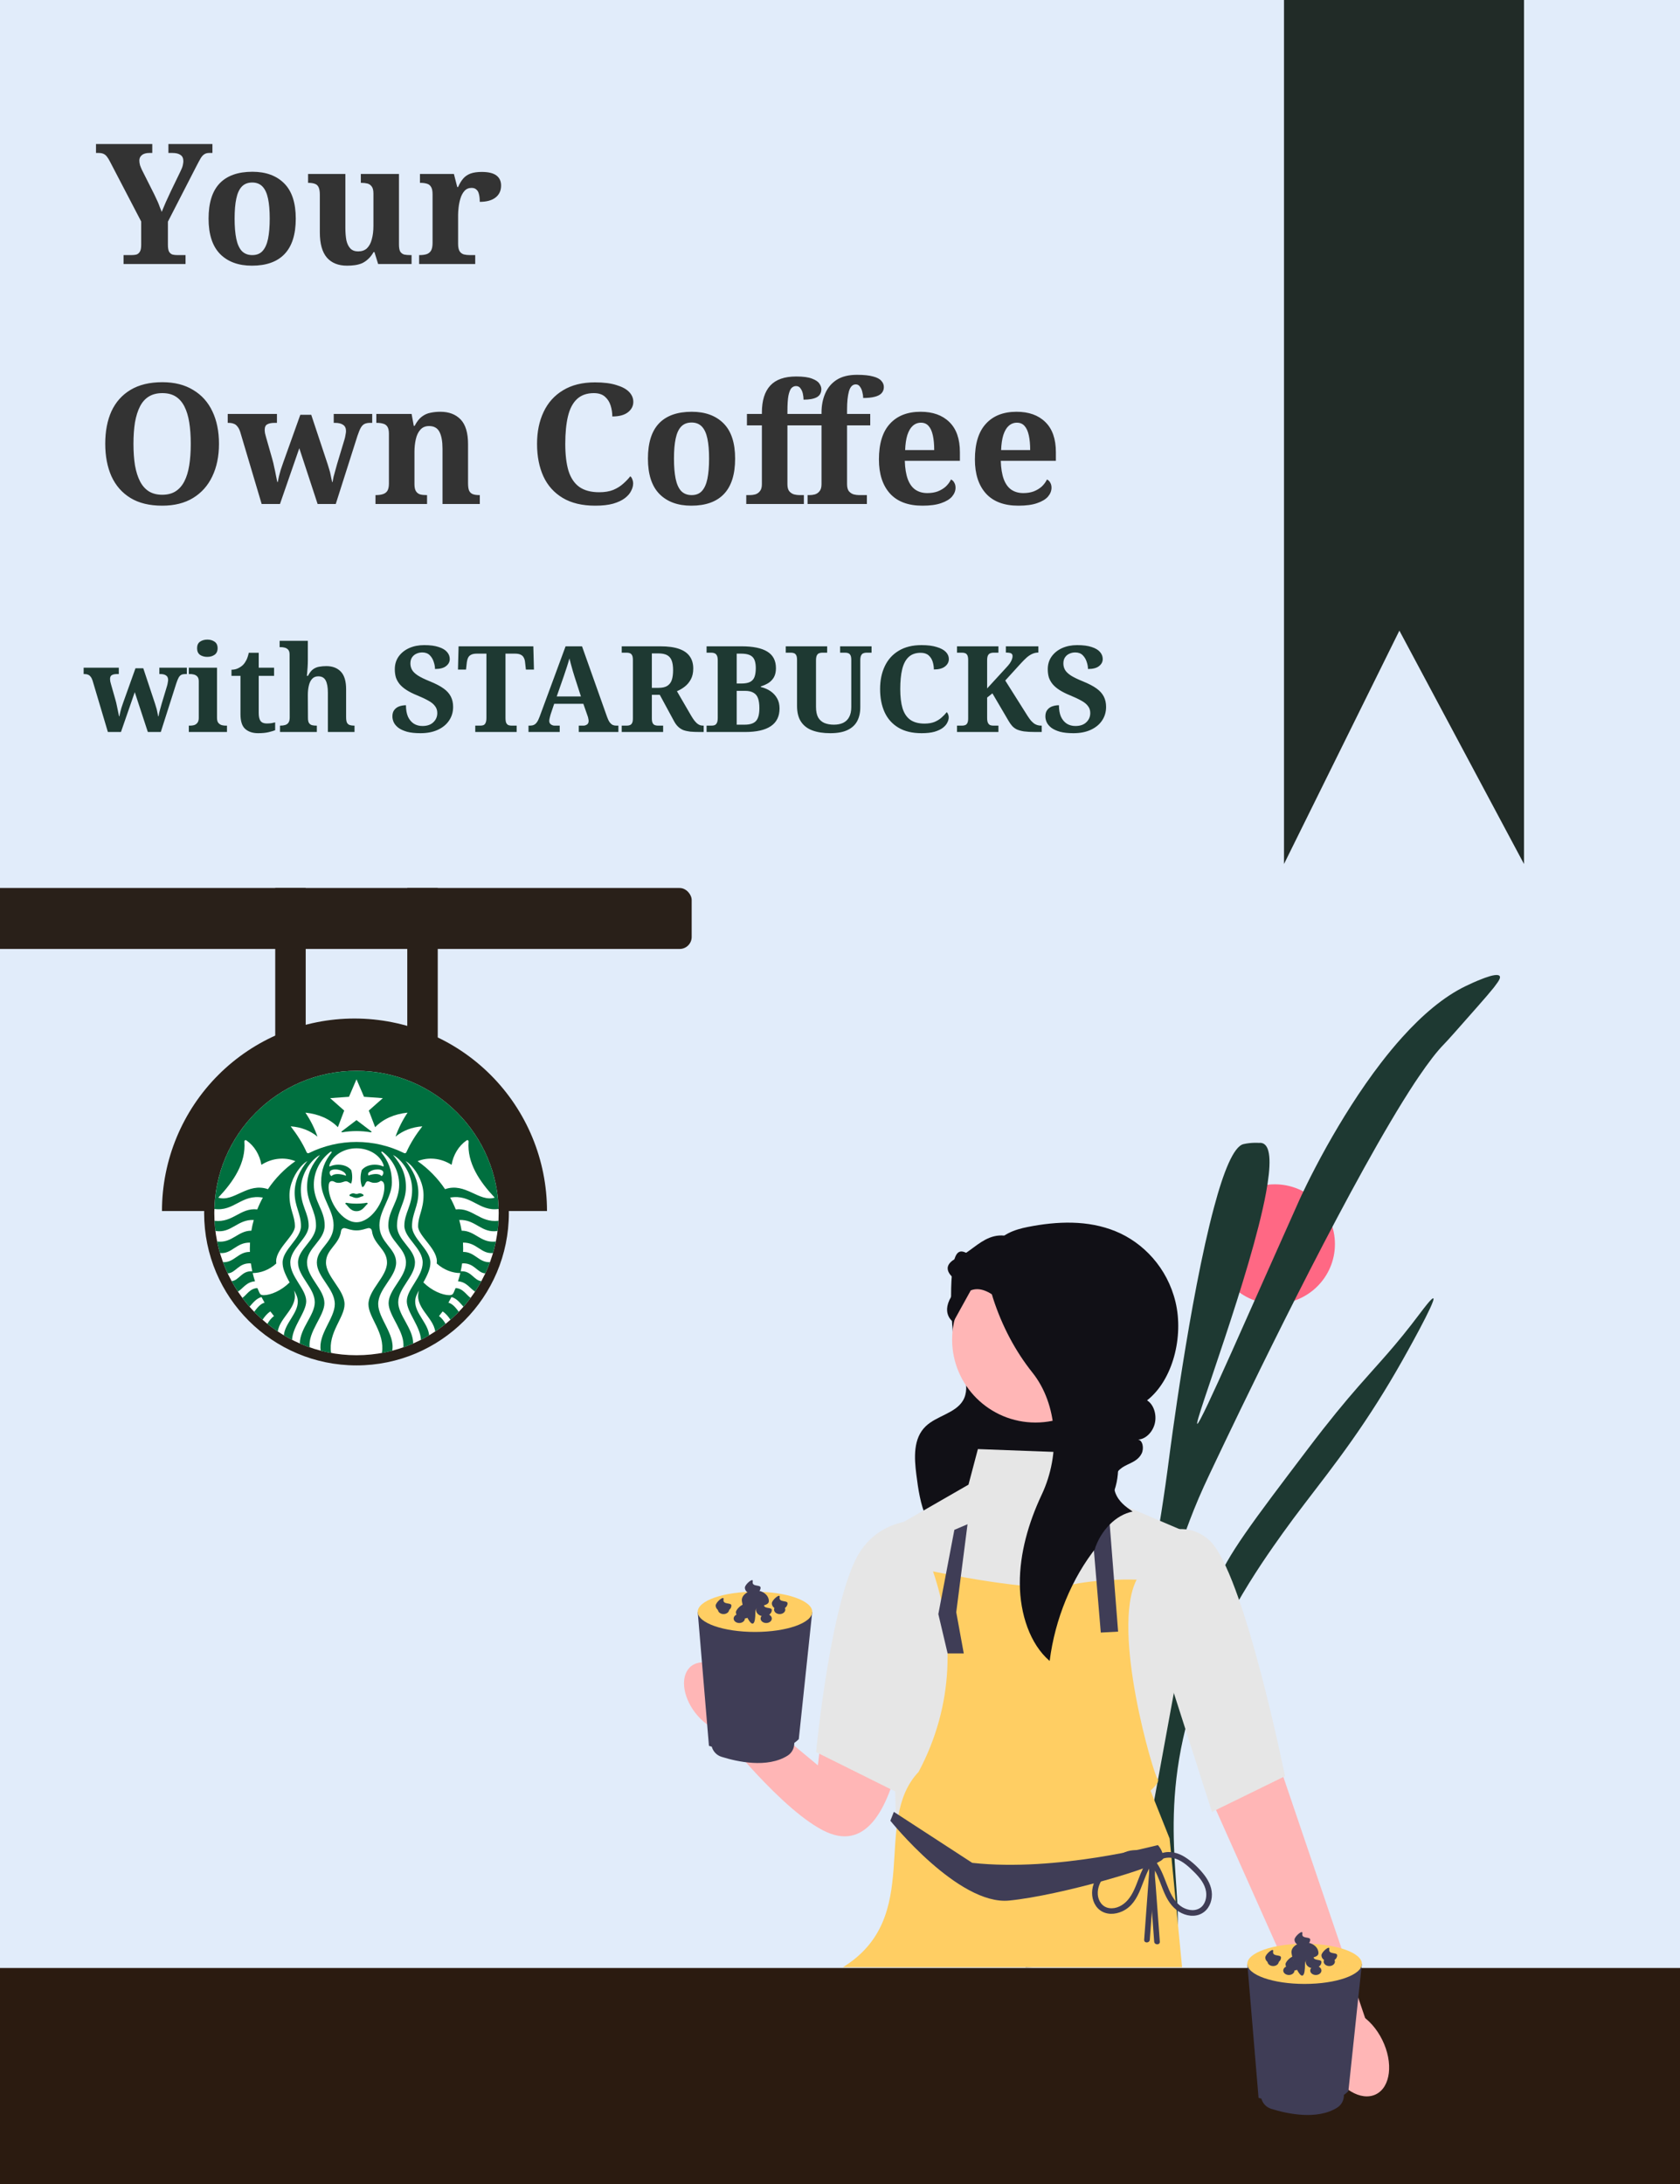 <svg width="140" height="182" viewBox="0 0 140 182" fill="none" xmlns="http://www.w3.org/2000/svg">
<g clip-path="url(#clip0_96_3)">
<rect width="140" height="182" fill="#E1ECFA"/>
<path d="M107 0H127V72L116.615 52.552L107 72V0Z" fill="#212B27"/>
<rect y="164" width="140" height="18" fill="#2B1B10"/>
<path d="M7.71 56.7C7.663 56.56 7.607 56.453 7.54 56.38C7.48 56.3 7.407 56.247 7.32 56.22C7.24 56.187 7.133 56.17 7 56.17H6.97V55.64H9.9V56.17H9.77C9.57 56.17 9.42 56.2 9.32 56.26C9.22 56.313 9.17 56.423 9.17 56.59C9.17 56.643 9.177 56.71 9.19 56.79C9.21 56.87 9.23 56.947 9.25 57.02L9.62 58.32C9.667 58.48 9.707 58.647 9.74 58.82C9.78 58.987 9.813 59.147 9.84 59.3C9.873 59.447 9.9 59.577 9.92 59.69H9.95C9.97 59.577 9.993 59.463 10.02 59.35C10.047 59.237 10.08 59.113 10.12 58.98C10.167 58.847 10.217 58.7 10.27 58.54L11.29 55.69H11.94L12.92 58.64C12.96 58.76 12.993 58.87 13.02 58.97C13.053 59.07 13.077 59.163 13.09 59.25C13.11 59.337 13.127 59.417 13.14 59.49C13.16 59.563 13.173 59.63 13.18 59.69H13.21C13.23 59.577 13.25 59.473 13.27 59.38C13.297 59.28 13.327 59.17 13.36 59.05C13.393 58.93 13.433 58.787 13.48 58.62L13.92 57.16C13.947 57.073 13.967 56.983 13.98 56.89C14 56.79 14.01 56.713 14.01 56.66C14.01 56.487 13.953 56.363 13.84 56.29C13.733 56.21 13.57 56.17 13.35 56.17H13.28V55.64H15.57V56.17H15.44C15.313 56.17 15.207 56.19 15.12 56.23C15.033 56.27 14.957 56.347 14.89 56.46C14.83 56.567 14.763 56.73 14.69 56.95L13.4 61H12.32L11.23 57.68L10.08 61H8.99L7.71 56.7ZM15.735 61V60.47H15.854C15.954 60.47 16.058 60.457 16.165 60.43C16.278 60.397 16.371 60.333 16.445 60.24C16.524 60.147 16.564 60.007 16.564 59.82V56.78C16.564 56.6 16.524 56.467 16.445 56.38C16.364 56.293 16.268 56.237 16.154 56.21C16.048 56.183 15.948 56.17 15.854 56.17H15.735V55.64H18.084V59.82C18.084 60.007 18.121 60.147 18.195 60.24C18.274 60.333 18.371 60.397 18.485 60.43C18.598 60.457 18.701 60.47 18.794 60.47H18.915V61H15.735ZM17.274 54.74C17.035 54.74 16.831 54.683 16.665 54.57C16.505 54.45 16.424 54.267 16.424 54.02C16.424 53.767 16.508 53.583 16.674 53.47C16.841 53.357 17.044 53.3 17.285 53.3C17.511 53.3 17.708 53.357 17.875 53.47C18.048 53.583 18.134 53.767 18.134 54.02C18.134 54.267 18.048 54.45 17.875 54.57C17.708 54.683 17.508 54.74 17.274 54.74ZM21.51 61.1C21.063 61.1 20.707 60.983 20.44 60.75C20.173 60.517 20.04 60.107 20.04 59.52V56.32H19.29V55.81C19.503 55.81 19.693 55.767 19.86 55.68C20.033 55.593 20.17 55.497 20.27 55.39C20.37 55.283 20.46 55.15 20.54 54.99C20.62 54.823 20.683 54.627 20.73 54.4H21.56V55.64H22.84V56.32H21.56V59.42C21.56 59.72 21.61 59.94 21.71 60.08C21.817 60.22 21.987 60.29 22.22 60.29C22.353 60.29 22.477 60.283 22.59 60.27C22.71 60.25 22.823 60.227 22.93 60.2V60.85C22.823 60.897 22.647 60.95 22.4 61.01C22.16 61.07 21.863 61.1 21.51 61.1ZM23.333 61V60.47H23.353C23.506 60.47 23.64 60.453 23.753 60.42C23.873 60.387 23.966 60.323 24.033 60.23C24.106 60.13 24.143 59.98 24.143 59.78L24.133 54.54C24.133 54.36 24.093 54.227 24.013 54.14C23.933 54.053 23.836 53.997 23.723 53.97C23.616 53.943 23.516 53.93 23.423 53.93H23.303V53.4H25.653V55.05C25.653 55.223 25.646 55.41 25.633 55.61C25.619 55.803 25.606 55.97 25.593 56.11C25.579 56.25 25.573 56.32 25.573 56.32H25.663C25.796 56.067 25.939 55.883 26.093 55.77C26.253 55.657 26.423 55.587 26.603 55.56C26.79 55.527 26.986 55.51 27.193 55.51C27.706 55.51 28.11 55.663 28.403 55.97C28.696 56.277 28.843 56.767 28.843 57.44V59.76C28.843 59.967 28.866 60.12 28.913 60.22C28.966 60.32 29.043 60.387 29.143 60.42C29.243 60.453 29.366 60.47 29.513 60.47H29.543V61H27.323V57.71C27.323 57.277 27.263 56.943 27.143 56.71C27.023 56.477 26.816 56.36 26.523 56.36C26.303 56.36 26.13 56.433 26.003 56.58C25.876 56.72 25.786 56.91 25.733 57.15C25.68 57.383 25.653 57.637 25.653 57.91L25.663 59.82C25.663 60.007 25.689 60.147 25.743 60.24C25.803 60.333 25.886 60.397 25.993 60.43C26.099 60.457 26.226 60.47 26.373 60.47H26.403V61H23.333ZM35.04 61.1C34.594 61.1 34.22 61.06 33.92 60.98C33.62 60.893 33.38 60.783 33.2 60.65C33.02 60.51 32.89 60.357 32.81 60.19C32.737 60.023 32.7 59.86 32.7 59.7C32.7 59.473 32.754 59.293 32.86 59.16C32.967 59.02 33.107 58.92 33.28 58.86C33.454 58.8 33.637 58.77 33.83 58.77C33.83 59.15 33.887 59.47 34 59.73C34.12 59.983 34.284 60.177 34.49 60.31C34.697 60.437 34.934 60.5 35.2 60.5C35.594 60.5 35.897 60.397 36.11 60.19C36.33 59.983 36.44 59.727 36.44 59.42C36.44 59.193 36.377 59 36.25 58.84C36.13 58.673 35.947 58.523 35.7 58.39C35.454 58.25 35.144 58.103 34.77 57.95C34.424 57.81 34.13 57.663 33.89 57.51C33.65 57.357 33.457 57.193 33.31 57.02C33.164 56.84 33.057 56.65 32.99 56.45C32.93 56.243 32.9 56.017 32.9 55.77C32.9 55.363 33.007 55.01 33.22 54.71C33.434 54.41 33.724 54.177 34.09 54.01C34.464 53.843 34.884 53.76 35.35 53.76C35.844 53.76 36.247 53.813 36.56 53.92C36.874 54.02 37.104 54.157 37.25 54.33C37.404 54.503 37.48 54.7 37.48 54.92C37.48 55.153 37.377 55.35 37.17 55.51C36.97 55.67 36.664 55.75 36.25 55.75C36.25 55.563 36.214 55.363 36.14 55.15C36.074 54.937 35.964 54.753 35.81 54.6C35.657 54.447 35.45 54.37 35.19 54.37C35.01 54.37 34.844 54.407 34.69 54.48C34.544 54.547 34.424 54.65 34.33 54.79C34.244 54.923 34.2 55.09 34.2 55.29C34.2 55.477 34.244 55.65 34.33 55.81C34.417 55.97 34.58 56.13 34.82 56.29C35.06 56.443 35.404 56.61 35.85 56.79C36.31 56.977 36.68 57.17 36.96 57.37C37.24 57.57 37.444 57.797 37.57 58.05C37.697 58.297 37.76 58.583 37.76 58.91C37.76 59.337 37.647 59.717 37.42 60.05C37.2 60.377 36.887 60.633 36.48 60.82C36.074 61.007 35.594 61.1 35.04 61.1ZM39.605 61V60.47H40.025C40.124 60.47 40.211 60.457 40.285 60.43C40.364 60.397 40.425 60.333 40.465 60.24C40.511 60.147 40.535 60.007 40.535 59.82V54.47H39.734C39.535 54.47 39.378 54.5 39.264 54.56C39.151 54.613 39.068 54.693 39.014 54.8C38.961 54.907 38.925 55.033 38.904 55.18L38.834 55.8H38.164L38.215 53.86H44.444L44.495 55.8H43.825L43.755 55.18C43.741 55.033 43.705 54.907 43.645 54.8C43.591 54.693 43.508 54.613 43.395 54.56C43.281 54.5 43.124 54.47 42.925 54.47H42.124V59.82C42.124 60.007 42.145 60.147 42.184 60.24C42.231 60.333 42.294 60.397 42.374 60.43C42.455 60.457 42.541 60.47 42.635 60.47H43.054V61H39.605ZM44.042 61V60.47H44.162C44.282 60.47 44.389 60.45 44.482 60.41C44.575 60.37 44.659 60.3 44.732 60.2C44.812 60.093 44.889 59.94 44.962 59.74L47.132 53.86H48.502L50.592 59.75C50.659 59.937 50.729 60.083 50.802 60.19C50.882 60.29 50.965 60.363 51.052 60.41C51.145 60.45 51.245 60.47 51.352 60.47H51.532V61H48.232V60.47H48.622C48.722 60.47 48.819 60.44 48.912 60.38C49.005 60.32 49.052 60.22 49.052 60.08C49.052 60.027 49.045 59.973 49.032 59.92C49.025 59.867 49.015 59.817 49.002 59.77C48.989 59.723 48.975 59.683 48.962 59.65L48.612 58.65H46.182L45.892 59.51C45.879 59.563 45.862 59.623 45.842 59.69C45.822 59.757 45.805 59.827 45.792 59.9C45.779 59.967 45.772 60.027 45.772 60.08C45.772 60.207 45.819 60.303 45.912 60.37C46.005 60.437 46.109 60.47 46.222 60.47H46.642V61H44.042ZM46.392 58.04H48.412L47.882 56.4C47.835 56.247 47.785 56.083 47.732 55.91C47.679 55.73 47.629 55.55 47.582 55.37C47.535 55.19 47.492 55.023 47.452 54.87C47.425 54.977 47.392 55.093 47.352 55.22C47.312 55.34 47.272 55.467 47.232 55.6C47.192 55.727 47.149 55.857 47.102 55.99C47.062 56.117 47.022 56.237 46.982 56.35L46.392 58.04ZM51.811 61V60.47H52.231C52.325 60.47 52.408 60.457 52.481 60.43C52.561 60.403 52.625 60.347 52.671 60.26C52.718 60.173 52.741 60.043 52.741 59.87V55C52.741 54.82 52.718 54.687 52.671 54.6C52.625 54.513 52.561 54.457 52.481 54.43C52.408 54.403 52.325 54.39 52.231 54.39H51.811V53.86H55.031C55.665 53.86 56.181 53.93 56.581 54.07C56.988 54.21 57.288 54.42 57.481 54.7C57.675 54.973 57.771 55.31 57.771 55.71C57.771 56.063 57.705 56.363 57.571 56.61C57.438 56.857 57.268 57.06 57.061 57.22C56.855 57.38 56.638 57.507 56.411 57.6L57.601 59.65C57.688 59.797 57.771 59.923 57.851 60.03C57.931 60.13 58.008 60.213 58.081 60.28C58.161 60.347 58.245 60.397 58.331 60.43C58.418 60.457 58.508 60.47 58.601 60.47H58.641V61H58.311C58.011 61 57.748 60.99 57.521 60.97C57.301 60.943 57.108 60.9 56.941 60.84C56.781 60.773 56.638 60.68 56.511 60.56C56.385 60.44 56.271 60.287 56.171 60.1L54.981 57.9H54.321V59.87C54.321 60.043 54.345 60.173 54.391 60.26C54.438 60.347 54.501 60.403 54.581 60.43C54.661 60.457 54.745 60.47 54.831 60.47H55.261V61H51.811ZM54.881 57.32C55.188 57.32 55.428 57.267 55.601 57.16C55.781 57.047 55.908 56.883 55.981 56.67C56.055 56.45 56.091 56.177 56.091 55.85C56.091 55.51 56.051 55.24 55.971 55.04C55.891 54.833 55.761 54.683 55.581 54.59C55.401 54.497 55.161 54.45 54.861 54.45H54.321V57.32H54.881ZM58.882 61V60.47H59.292C59.392 60.47 59.478 60.457 59.552 60.43C59.632 60.397 59.695 60.333 59.742 60.24C59.788 60.147 59.812 60.007 59.812 59.82V55.03C59.812 54.85 59.788 54.717 59.742 54.63C59.695 54.537 59.632 54.473 59.552 54.44C59.472 54.407 59.385 54.39 59.292 54.39H58.882V53.86H61.802C62.755 53.86 63.468 54.007 63.942 54.3C64.422 54.593 64.662 55.053 64.662 55.68C64.662 55.973 64.608 56.22 64.502 56.42C64.395 56.613 64.248 56.773 64.062 56.9C63.875 57.02 63.655 57.12 63.402 57.2V57.25C63.708 57.323 63.978 57.44 64.212 57.6C64.445 57.76 64.628 57.96 64.762 58.2C64.895 58.433 64.962 58.713 64.962 59.04C64.962 59.693 64.722 60.183 64.242 60.51C63.762 60.837 63.048 61 62.102 61H58.882ZM62.052 60.39C62.498 60.39 62.815 60.287 63.002 60.08C63.188 59.873 63.282 59.517 63.282 59.01C63.282 58.683 63.245 58.413 63.172 58.2C63.098 57.987 62.972 57.83 62.792 57.73C62.618 57.623 62.378 57.57 62.072 57.57H61.392V60.39H62.052ZM61.772 56.96C62.085 56.96 62.328 56.917 62.502 56.83C62.675 56.743 62.798 56.607 62.872 56.42C62.945 56.227 62.982 55.98 62.982 55.68C62.982 55.227 62.888 54.913 62.702 54.74C62.522 54.56 62.205 54.47 61.752 54.47H61.392V56.96H61.772ZM69.19 61.1C68.61 61.1 68.114 61.023 67.7 60.87C67.287 60.717 66.97 60.473 66.75 60.14C66.53 59.807 66.42 59.367 66.42 58.82V55C66.42 54.82 66.397 54.687 66.35 54.6C66.304 54.513 66.24 54.457 66.16 54.43C66.087 54.403 66.004 54.39 65.91 54.39H65.48V53.86H68.93V54.39H68.51C68.417 54.39 68.33 54.407 68.25 54.44C68.177 54.467 68.117 54.527 68.07 54.62C68.024 54.707 68 54.847 68 55.04V58.9C68 59.273 68.06 59.57 68.18 59.79C68.307 60.003 68.48 60.157 68.7 60.25C68.927 60.343 69.19 60.39 69.49 60.39C69.79 60.39 70.047 60.34 70.26 60.24C70.48 60.133 70.647 59.973 70.76 59.76C70.88 59.54 70.94 59.26 70.94 58.92V55C70.94 54.82 70.917 54.687 70.87 54.6C70.824 54.513 70.76 54.457 70.68 54.43C70.607 54.403 70.524 54.39 70.43 54.39H70.01V53.86H72.63V54.39H72.2C72.107 54.39 72.02 54.407 71.94 54.44C71.867 54.467 71.807 54.527 71.76 54.62C71.714 54.707 71.69 54.847 71.69 55.04V58.94C71.69 59.387 71.604 59.773 71.43 60.1C71.257 60.42 70.987 60.667 70.62 60.84C70.254 61.013 69.777 61.1 69.19 61.1ZM76.801 61.1C76.028 61.1 75.384 60.947 74.871 60.64C74.358 60.333 73.974 59.907 73.721 59.36C73.468 58.807 73.341 58.16 73.341 57.42C73.341 56.7 73.471 56.067 73.731 55.52C73.991 54.967 74.378 54.537 74.891 54.23C75.404 53.917 76.038 53.76 76.791 53.76C77.304 53.76 77.728 53.813 78.061 53.92C78.401 54.02 78.654 54.157 78.821 54.33C78.988 54.503 79.071 54.7 79.071 54.92C79.071 55.167 78.964 55.373 78.751 55.54C78.538 55.707 78.228 55.79 77.821 55.79C77.821 55.57 77.788 55.353 77.721 55.14C77.654 54.927 77.541 54.75 77.381 54.61C77.221 54.47 77.001 54.4 76.721 54.4C76.301 54.4 75.964 54.52 75.711 54.76C75.464 54.993 75.288 55.333 75.181 55.78C75.074 56.227 75.021 56.773 75.021 57.42C75.021 58.06 75.084 58.593 75.211 59.02C75.344 59.447 75.558 59.767 75.851 59.98C76.151 60.193 76.548 60.3 77.041 60.3C77.368 60.3 77.648 60.253 77.881 60.16C78.114 60.06 78.311 59.937 78.471 59.79C78.638 59.643 78.778 59.497 78.891 59.35C78.944 59.39 78.984 59.45 79.011 59.53C79.044 59.61 79.061 59.693 79.061 59.78C79.061 59.92 79.021 60.067 78.941 60.22C78.868 60.373 78.744 60.517 78.571 60.65C78.398 60.783 78.164 60.893 77.871 60.98C77.584 61.06 77.228 61.1 76.801 61.1ZM79.751 61V60.47H80.171C80.264 60.47 80.347 60.457 80.421 60.43C80.501 60.403 80.564 60.347 80.611 60.26C80.657 60.173 80.681 60.043 80.681 59.87V55C80.681 54.82 80.657 54.687 80.611 54.6C80.564 54.513 80.501 54.457 80.421 54.43C80.347 54.403 80.264 54.39 80.171 54.39H79.751V53.86H83.201V54.39H82.781C82.687 54.39 82.601 54.407 82.521 54.44C82.441 54.467 82.377 54.527 82.331 54.62C82.284 54.707 82.261 54.847 82.261 55.04V57.37L83.811 55.68C83.957 55.527 84.071 55.393 84.151 55.28C84.231 55.16 84.287 55.053 84.321 54.96C84.361 54.86 84.381 54.763 84.381 54.67C84.381 54.597 84.361 54.54 84.321 54.5C84.287 54.453 84.231 54.423 84.151 54.41C84.071 54.39 83.961 54.38 83.821 54.38V53.86H86.531V54.38C86.351 54.38 86.181 54.417 86.021 54.49C85.861 54.563 85.704 54.667 85.551 54.8C85.404 54.933 85.251 55.087 85.091 55.26L83.771 56.71L85.631 59.66C85.731 59.813 85.824 59.943 85.911 60.05C86.004 60.15 86.094 60.233 86.181 60.3C86.274 60.36 86.367 60.403 86.461 60.43C86.561 60.457 86.664 60.47 86.771 60.47H86.811V61H86.271C85.891 61 85.577 60.983 85.331 60.95C85.084 60.91 84.881 60.853 84.721 60.78C84.567 60.7 84.441 60.603 84.341 60.49C84.241 60.377 84.144 60.24 84.051 60.08L82.701 57.78L82.261 58.13V59.82C82.261 60.007 82.284 60.147 82.331 60.24C82.377 60.333 82.441 60.397 82.521 60.43C82.601 60.457 82.687 60.47 82.781 60.47H83.201V61H79.751ZM89.454 61.1C89.008 61.1 88.635 61.06 88.335 60.98C88.034 60.893 87.794 60.783 87.615 60.65C87.434 60.51 87.305 60.357 87.225 60.19C87.151 60.023 87.115 59.86 87.115 59.7C87.115 59.473 87.168 59.293 87.275 59.16C87.381 59.02 87.521 58.92 87.695 58.86C87.868 58.8 88.051 58.77 88.245 58.77C88.245 59.15 88.301 59.47 88.415 59.73C88.534 59.983 88.698 60.177 88.904 60.31C89.111 60.437 89.348 60.5 89.615 60.5C90.008 60.5 90.311 60.397 90.525 60.19C90.745 59.983 90.855 59.727 90.855 59.42C90.855 59.193 90.791 59 90.665 58.84C90.544 58.673 90.361 58.523 90.115 58.39C89.868 58.25 89.558 58.103 89.184 57.95C88.838 57.81 88.544 57.663 88.305 57.51C88.064 57.357 87.871 57.193 87.725 57.02C87.578 56.84 87.471 56.65 87.404 56.45C87.344 56.243 87.314 56.017 87.314 55.77C87.314 55.363 87.421 55.01 87.635 54.71C87.848 54.41 88.138 54.177 88.504 54.01C88.878 53.843 89.298 53.76 89.764 53.76C90.258 53.76 90.661 53.813 90.975 53.92C91.288 54.02 91.518 54.157 91.665 54.33C91.818 54.503 91.894 54.7 91.894 54.92C91.894 55.153 91.791 55.35 91.585 55.51C91.385 55.67 91.078 55.75 90.665 55.75C90.665 55.563 90.628 55.363 90.555 55.15C90.488 54.937 90.378 54.753 90.225 54.6C90.071 54.447 89.865 54.37 89.605 54.37C89.424 54.37 89.258 54.407 89.105 54.48C88.958 54.547 88.838 54.65 88.745 54.79C88.658 54.923 88.615 55.09 88.615 55.29C88.615 55.477 88.658 55.65 88.745 55.81C88.831 55.97 88.995 56.13 89.234 56.29C89.475 56.443 89.818 56.61 90.264 56.79C90.725 56.977 91.094 57.17 91.374 57.37C91.654 57.57 91.858 57.797 91.984 58.05C92.111 58.297 92.174 58.583 92.174 58.91C92.174 59.337 92.061 59.717 91.835 60.05C91.615 60.377 91.301 60.633 90.894 60.82C90.488 61.007 90.008 61.1 89.454 61.1Z" fill="#1E3932"/>
<path d="M10.296 22V21.258H10.954C11.103 21.258 11.239 21.244 11.36 21.216C11.481 21.179 11.579 21.099 11.654 20.978C11.729 20.857 11.766 20.665 11.766 20.404V18.458L9.176 13.488C9.083 13.301 8.994 13.157 8.91 13.054C8.826 12.942 8.728 12.863 8.616 12.816C8.513 12.769 8.369 12.746 8.182 12.746H8V12.004H12.69V12.746H12.452C12.172 12.746 11.962 12.807 11.822 12.928C11.682 13.04 11.612 13.189 11.612 13.376C11.612 13.497 11.631 13.628 11.668 13.768C11.715 13.899 11.766 14.025 11.822 14.146L12.858 16.204C12.933 16.353 12.998 16.493 13.054 16.624C13.119 16.755 13.175 16.881 13.222 17.002C13.269 17.114 13.311 17.226 13.348 17.338C13.395 17.441 13.437 17.548 13.474 17.66C13.577 17.417 13.689 17.151 13.81 16.862C13.941 16.573 14.081 16.269 14.23 15.952L15.042 14.272C15.145 14.067 15.21 13.894 15.238 13.754C15.266 13.614 15.28 13.507 15.28 13.432C15.28 13.189 15.201 13.017 15.042 12.914C14.893 12.802 14.664 12.746 14.356 12.746H14.034V12.004H17.702V12.746H17.436C17.277 12.746 17.147 12.779 17.044 12.844C16.941 12.9 16.839 13.007 16.736 13.166C16.643 13.325 16.521 13.549 16.372 13.838L13.992 18.472V20.39C13.992 20.661 14.025 20.857 14.09 20.978C14.165 21.099 14.263 21.179 14.384 21.216C14.505 21.244 14.636 21.258 14.776 21.258H15.462V22H10.296ZM20.993 22.14C19.873 22.14 18.991 21.818 18.347 21.174C17.703 20.521 17.381 19.536 17.381 18.22C17.381 16.904 17.689 15.924 18.305 15.28C18.921 14.636 19.831 14.314 21.035 14.314C22.155 14.314 23.037 14.636 23.681 15.28C24.325 15.924 24.647 16.904 24.647 18.22C24.647 19.536 24.334 20.521 23.709 21.174C23.093 21.818 22.187 22.14 20.993 22.14ZM21.021 21.258C21.385 21.258 21.669 21.146 21.875 20.922C22.089 20.689 22.243 20.348 22.337 19.9C22.43 19.443 22.477 18.883 22.477 18.22C22.477 17.548 22.43 16.993 22.337 16.554C22.243 16.106 22.089 15.77 21.875 15.546C21.66 15.322 21.375 15.21 21.021 15.21C20.657 15.21 20.367 15.322 20.153 15.546C19.938 15.77 19.784 16.106 19.691 16.554C19.597 16.993 19.551 17.548 19.551 18.22C19.551 18.883 19.597 19.443 19.691 19.9C19.784 20.348 19.938 20.689 20.153 20.922C20.377 21.146 20.666 21.258 21.021 21.258ZM28.921 22.14C28.193 22.14 27.633 21.916 27.241 21.468C26.849 21.011 26.653 20.311 26.653 19.368V16.232C26.653 15.961 26.62 15.756 26.555 15.616C26.489 15.467 26.387 15.369 26.247 15.322C26.107 15.266 25.925 15.238 25.701 15.238H25.673V14.496H28.781V18.976C28.781 19.377 28.809 19.727 28.865 20.026C28.93 20.315 29.042 20.544 29.201 20.712C29.359 20.871 29.574 20.95 29.845 20.95C30.143 20.95 30.386 20.866 30.573 20.698C30.759 20.521 30.895 20.273 30.979 19.956C31.072 19.629 31.119 19.251 31.119 18.822V16.134C31.119 15.863 31.072 15.667 30.979 15.546C30.885 15.415 30.764 15.331 30.615 15.294C30.465 15.257 30.297 15.238 30.111 15.238H30.069V14.496H33.247V20.376C33.247 20.647 33.284 20.847 33.359 20.978C33.443 21.099 33.555 21.179 33.695 21.216C33.844 21.244 34.007 21.258 34.185 21.258H34.297V22H31.511L31.203 21.006H31.133C30.993 21.249 30.839 21.445 30.671 21.594C30.512 21.743 30.339 21.86 30.153 21.944C29.966 22.019 29.77 22.07 29.565 22.098C29.359 22.126 29.145 22.14 28.921 22.14ZM34.926 22V21.258H34.968C35.183 21.258 35.37 21.235 35.529 21.188C35.687 21.141 35.813 21.048 35.907 20.908C36 20.759 36.047 20.539 36.047 20.25V16.19C36.047 15.91 36.005 15.705 35.92 15.574C35.837 15.434 35.72 15.345 35.571 15.308C35.421 15.261 35.244 15.238 35.038 15.238H34.996V14.496H37.825L38.105 15.588H38.175C38.296 15.308 38.436 15.075 38.594 14.888C38.753 14.701 38.954 14.561 39.197 14.468C39.449 14.375 39.766 14.328 40.148 14.328C40.699 14.328 41.105 14.426 41.367 14.622C41.628 14.818 41.758 15.098 41.758 15.462C41.758 15.891 41.6 16.227 41.282 16.47C40.974 16.703 40.541 16.82 39.98 16.82C39.98 16.559 39.957 16.344 39.91 16.176C39.873 16.008 39.803 15.882 39.7 15.798C39.607 15.705 39.472 15.658 39.294 15.658C39.052 15.658 38.856 15.742 38.706 15.91C38.557 16.078 38.445 16.288 38.37 16.54C38.296 16.783 38.245 17.03 38.217 17.282C38.188 17.534 38.175 17.739 38.175 17.898V20.32C38.175 20.591 38.217 20.796 38.3 20.936C38.385 21.067 38.501 21.155 38.651 21.202C38.8 21.239 38.968 21.258 39.154 21.258H39.602V22H34.926ZM13.516 42.14C12.452 42.14 11.57 41.925 10.87 41.496C10.17 41.067 9.643 40.465 9.288 39.69C8.943 38.915 8.77 38.01 8.77 36.974C8.77 35.938 8.943 35.037 9.288 34.272C9.643 33.507 10.17 32.914 10.87 32.494C11.579 32.065 12.466 31.85 13.53 31.85C14.538 31.85 15.392 32.065 16.092 32.494C16.801 32.914 17.338 33.511 17.702 34.286C18.066 35.051 18.248 35.952 18.248 36.988C18.248 38.024 18.061 38.929 17.688 39.704C17.324 40.469 16.792 41.067 16.092 41.496C15.392 41.925 14.533 42.14 13.516 42.14ZM13.516 41.23C13.955 41.23 14.323 41.137 14.622 40.95C14.93 40.754 15.177 40.474 15.364 40.11C15.551 39.746 15.686 39.303 15.77 38.78C15.854 38.257 15.896 37.66 15.896 36.988C15.896 36.316 15.854 35.719 15.77 35.196C15.686 34.673 15.551 34.23 15.364 33.866C15.177 33.502 14.935 33.227 14.636 33.04C14.337 32.853 13.969 32.76 13.53 32.76C13.091 32.76 12.718 32.853 12.41 33.04C12.102 33.227 11.855 33.502 11.668 33.866C11.481 34.23 11.341 34.673 11.248 35.196C11.164 35.719 11.122 36.316 11.122 36.988C11.122 37.66 11.164 38.257 11.248 38.78C11.341 39.303 11.481 39.746 11.668 40.11C11.855 40.474 12.102 40.754 12.41 40.95C12.718 41.137 13.087 41.23 13.516 41.23ZM20.014 35.98C19.948 35.784 19.869 35.635 19.776 35.532C19.692 35.42 19.589 35.345 19.468 35.308C19.355 35.261 19.206 35.238 19.02 35.238H18.977V34.496H23.079V35.238H22.898C22.617 35.238 22.407 35.28 22.267 35.364C22.128 35.439 22.058 35.593 22.058 35.826C22.058 35.901 22.067 35.994 22.085 36.106C22.113 36.218 22.142 36.325 22.169 36.428L22.688 38.248C22.753 38.472 22.809 38.705 22.855 38.948C22.912 39.181 22.958 39.405 22.995 39.62C23.042 39.825 23.079 40.007 23.108 40.166H23.149C23.177 40.007 23.21 39.849 23.247 39.69C23.285 39.531 23.331 39.359 23.387 39.172C23.453 38.985 23.523 38.78 23.598 38.556L25.026 34.566H25.936L27.308 38.696C27.363 38.864 27.41 39.018 27.448 39.158C27.494 39.298 27.527 39.429 27.546 39.55C27.573 39.671 27.597 39.783 27.616 39.886C27.643 39.989 27.662 40.082 27.672 40.166H27.713C27.741 40.007 27.77 39.863 27.797 39.732C27.835 39.592 27.877 39.438 27.924 39.27C27.97 39.102 28.026 38.901 28.091 38.668L28.707 36.624C28.745 36.503 28.773 36.377 28.791 36.246C28.82 36.106 28.834 35.999 28.834 35.924C28.834 35.681 28.754 35.509 28.596 35.406C28.446 35.294 28.218 35.238 27.91 35.238H27.811V34.496H31.017V35.238H30.835C30.658 35.238 30.509 35.266 30.387 35.322C30.266 35.378 30.159 35.485 30.066 35.644C29.982 35.793 29.888 36.022 29.785 36.33L27.98 42H26.468L24.942 37.352L23.331 42H21.805L20.014 35.98ZM31.29 42V41.258H31.318C31.532 41.258 31.719 41.235 31.878 41.188C32.046 41.141 32.176 41.053 32.27 40.922C32.363 40.782 32.41 40.572 32.41 40.292V36.148C32.41 35.887 32.368 35.691 32.284 35.56C32.2 35.429 32.083 35.345 31.934 35.308C31.784 35.261 31.607 35.238 31.402 35.238H31.36V34.496H34.3L34.482 35.49H34.552C34.738 35.135 34.939 34.879 35.154 34.72C35.378 34.552 35.616 34.445 35.868 34.398C36.129 34.342 36.404 34.314 36.694 34.314C37.412 34.314 37.977 34.529 38.388 34.958C38.798 35.387 39.004 36.073 39.004 37.016V40.264C39.004 40.553 39.036 40.768 39.102 40.908C39.176 41.048 39.284 41.141 39.424 41.188C39.564 41.235 39.736 41.258 39.942 41.258H39.984V42H36.876V37.394C36.876 36.787 36.792 36.321 36.624 35.994C36.456 35.667 36.166 35.504 35.756 35.504C35.448 35.504 35.205 35.607 35.028 35.812C34.85 36.008 34.724 36.274 34.65 36.61C34.575 36.937 34.538 37.291 34.538 37.674V40.348C34.538 40.609 34.58 40.805 34.664 40.936C34.748 41.067 34.864 41.155 35.014 41.202C35.163 41.239 35.34 41.258 35.546 41.258H35.588V42H31.29ZM49.598 42.14C48.516 42.14 47.615 41.925 46.896 41.496C46.178 41.067 45.641 40.469 45.286 39.704C44.932 38.929 44.754 38.024 44.754 36.988C44.754 35.98 44.936 35.093 45.3 34.328C45.664 33.553 46.206 32.951 46.924 32.522C47.643 32.083 48.53 31.864 49.584 31.864C50.303 31.864 50.896 31.939 51.362 32.088C51.838 32.228 52.193 32.419 52.426 32.662C52.66 32.905 52.776 33.18 52.776 33.488C52.776 33.833 52.627 34.123 52.328 34.356C52.03 34.589 51.596 34.706 51.026 34.706C51.026 34.398 50.98 34.095 50.886 33.796C50.793 33.497 50.634 33.25 50.41 33.054C50.186 32.858 49.878 32.76 49.486 32.76C48.898 32.76 48.427 32.928 48.072 33.264C47.727 33.591 47.48 34.067 47.33 34.692C47.181 35.317 47.106 36.083 47.106 36.988C47.106 37.884 47.195 38.631 47.372 39.228C47.559 39.825 47.858 40.273 48.268 40.572C48.688 40.871 49.244 41.02 49.934 41.02C50.392 41.02 50.784 40.955 51.11 40.824C51.437 40.684 51.712 40.511 51.936 40.306C52.17 40.101 52.366 39.895 52.524 39.69C52.599 39.746 52.655 39.83 52.692 39.942C52.739 40.054 52.762 40.171 52.762 40.292C52.762 40.488 52.706 40.693 52.594 40.908C52.492 41.123 52.319 41.323 52.076 41.51C51.834 41.697 51.507 41.851 51.096 41.972C50.695 42.084 50.196 42.14 49.598 42.14ZM57.606 42.14C56.486 42.14 55.604 41.818 54.96 41.174C54.316 40.521 53.994 39.536 53.994 38.22C53.994 36.904 54.302 35.924 54.918 35.28C55.534 34.636 56.444 34.314 57.648 34.314C58.768 34.314 59.65 34.636 60.294 35.28C60.938 35.924 61.26 36.904 61.26 38.22C61.26 39.536 60.947 40.521 60.322 41.174C59.706 41.818 58.801 42.14 57.606 42.14ZM57.634 41.258C57.998 41.258 58.283 41.146 58.488 40.922C58.703 40.689 58.857 40.348 58.95 39.9C59.043 39.443 59.09 38.883 59.09 38.22C59.09 37.548 59.043 36.993 58.95 36.554C58.857 36.106 58.703 35.77 58.488 35.546C58.273 35.322 57.989 35.21 57.634 35.21C57.27 35.21 56.981 35.322 56.766 35.546C56.551 35.77 56.397 36.106 56.304 36.554C56.211 36.993 56.164 37.548 56.164 38.22C56.164 38.883 56.211 39.443 56.304 39.9C56.397 40.348 56.551 40.689 56.766 40.922C56.99 41.146 57.279 41.258 57.634 41.258ZM62.188 42V41.258H62.496C62.636 41.258 62.781 41.239 62.93 41.202C63.089 41.155 63.219 41.067 63.322 40.936C63.434 40.805 63.49 40.609 63.49 40.348V35.448H62.244V34.496H63.49V34.384C63.49 33.385 63.723 32.634 64.19 32.13C64.656 31.626 65.375 31.374 66.346 31.374C66.934 31.374 67.377 31.435 67.676 31.556C67.975 31.668 68.175 31.803 68.278 31.962C68.39 32.121 68.446 32.275 68.446 32.424C68.446 32.741 68.315 32.97 68.054 33.11C67.802 33.241 67.438 33.306 66.962 33.306C66.962 33.157 66.943 32.993 66.906 32.816C66.868 32.639 66.803 32.489 66.71 32.368C66.626 32.237 66.5 32.172 66.332 32.172C66.192 32.172 66.066 32.228 65.954 32.34C65.851 32.452 65.767 32.662 65.702 32.97C65.646 33.269 65.618 33.707 65.618 34.286V34.496H69.048V35.448H65.618V40.348C65.618 40.609 65.669 40.805 65.772 40.936C65.884 41.067 66.019 41.155 66.178 41.202C66.337 41.239 66.481 41.258 66.612 41.258H66.99V42H62.188ZM67.298 42V41.258H67.466C67.606 41.258 67.751 41.239 67.9 41.202C68.058 41.155 68.189 41.067 68.292 40.936C68.404 40.805 68.46 40.609 68.46 40.348V35.448H67.648V34.496H68.46V34.37C68.46 33.791 68.562 33.264 68.768 32.788C68.973 32.312 69.29 31.934 69.72 31.654C70.159 31.374 70.723 31.234 71.414 31.234C71.983 31.234 72.431 31.281 72.758 31.374C73.085 31.458 73.313 31.579 73.444 31.738C73.584 31.887 73.654 32.06 73.654 32.256C73.654 32.461 73.588 32.634 73.458 32.774C73.337 32.905 73.145 33.003 72.884 33.068C72.632 33.133 72.314 33.166 71.932 33.166C71.932 33.017 71.909 32.853 71.862 32.676C71.825 32.499 71.759 32.349 71.666 32.228C71.582 32.097 71.465 32.032 71.316 32.032C71.045 32.032 70.854 32.228 70.742 32.62C70.639 33.003 70.588 33.502 70.588 34.118V34.496H72.52V35.448H70.588V40.348C70.588 40.609 70.639 40.805 70.742 40.936C70.854 41.067 70.989 41.155 71.148 41.202C71.306 41.239 71.451 41.258 71.582 41.258H72.24V42H67.298ZM76.87 42.14C75.685 42.14 74.784 41.804 74.168 41.132C73.552 40.451 73.244 39.503 73.244 38.29C73.244 36.974 73.547 35.985 74.154 35.322C74.761 34.65 75.615 34.314 76.716 34.314C77.733 34.314 78.531 34.599 79.11 35.168C79.698 35.737 79.992 36.577 79.992 37.688V38.402H75.4C75.419 39.027 75.503 39.541 75.652 39.942C75.801 40.334 76.011 40.623 76.282 40.81C76.562 40.997 76.893 41.09 77.276 41.09C77.603 41.09 77.892 41.043 78.144 40.95C78.405 40.847 78.629 40.712 78.816 40.544C79.003 40.367 79.147 40.171 79.25 39.956C79.381 40.021 79.474 40.115 79.53 40.236C79.595 40.348 79.628 40.483 79.628 40.642C79.628 40.903 79.53 41.151 79.334 41.384C79.138 41.608 78.835 41.79 78.424 41.93C78.023 42.07 77.505 42.14 76.87 42.14ZM77.85 37.506C77.85 37.03 77.813 36.624 77.738 36.288C77.663 35.943 77.547 35.681 77.388 35.504C77.229 35.317 77.015 35.224 76.744 35.224C76.483 35.224 76.254 35.313 76.058 35.49C75.871 35.658 75.722 35.915 75.61 36.26C75.507 36.596 75.447 37.011 75.428 37.506H77.85ZM84.868 42.14C83.683 42.14 82.782 41.804 82.166 41.132C81.55 40.451 81.242 39.503 81.242 38.29C81.242 36.974 81.545 35.985 82.152 35.322C82.759 34.65 83.613 34.314 84.714 34.314C85.731 34.314 86.529 34.599 87.108 35.168C87.696 35.737 87.99 36.577 87.99 37.688V38.402H83.398C83.417 39.027 83.501 39.541 83.65 39.942C83.799 40.334 84.009 40.623 84.28 40.81C84.56 40.997 84.891 41.09 85.274 41.09C85.601 41.09 85.89 41.043 86.142 40.95C86.403 40.847 86.627 40.712 86.814 40.544C87.001 40.367 87.145 40.171 87.248 39.956C87.379 40.021 87.472 40.115 87.528 40.236C87.593 40.348 87.626 40.483 87.626 40.642C87.626 40.903 87.528 41.151 87.332 41.384C87.136 41.608 86.833 41.79 86.422 41.93C86.021 42.07 85.503 42.14 84.868 42.14ZM85.848 37.506C85.848 37.03 85.811 36.624 85.736 36.288C85.661 35.943 85.545 35.681 85.386 35.504C85.227 35.317 85.013 35.224 84.742 35.224C84.481 35.224 84.252 35.313 84.056 35.49C83.869 35.658 83.72 35.915 83.608 36.26C83.505 36.596 83.445 37.011 83.426 37.506H85.848Z" fill="#333333"/>
<g clip-path="url(#clip1_96_3)">
<path d="M106.235 108.659C109.001 108.659 111.244 106.428 111.244 103.676C111.244 100.924 109.001 98.693 106.235 98.693C103.468 98.693 101.225 100.924 101.225 103.676C101.225 106.428 103.468 108.659 106.235 108.659Z" fill="#FF6884"/>
<path d="M85.452 163.318C85.433 163.535 85.434 163.737 85.459 163.935L97.515 163.499C97.616 163.297 97.7 163.088 97.772 162.872C99.076 158.989 96.37 152.702 99.026 143.138C100.998 136.042 105.015 130.402 106.887 127.775C109.189 124.543 111.825 121.542 114.824 116.792C115.474 115.764 116.141 114.652 116.827 113.439C117.058 113.033 119.709 108.329 119.442 108.195C119.318 108.133 118.603 109.09 118.361 109.411C116.226 112.254 114.968 113.51 113.176 115.564C112.088 116.81 110.806 118.346 109.015 120.709C104.423 126.764 102.128 129.789 101.381 132.019C101.184 132.615 100.135 135.838 98.068 139.863C97.012 141.917 96.484 142.944 96.167 142.874C95.272 142.675 96.097 134.3 99.481 125.836C100.06 124.395 100.499 123.471 101.332 121.723C102.687 118.871 110.229 103.022 115.868 93.495C116.575 92.296 117.255 91.201 117.884 90.24C118.006 90.059 118.124 89.882 118.239 89.713C119.033 88.544 119.74 87.617 120.336 87.014C120.651 86.694 121.449 85.79 123.048 83.974C123.683 83.252 124.148 82.717 124.46 82.327C124.506 82.27 124.548 82.213 124.583 82.164C124.96 81.68 125.063 81.448 124.965 81.33C124.823 81.162 124.312 81.28 123.755 81.481C123.695 81.501 123.631 81.525 123.571 81.55C122.967 81.778 122.358 82.068 122.155 82.167C120.291 83.062 118.501 84.609 116.861 86.43C116.252 87.103 115.67 87.812 115.108 88.539C113.3 90.884 111.745 93.423 110.576 95.507C109.144 98.074 108.3 99.955 108.3 99.955C104.373 108.714 100.029 118.728 99.773 118.653C99.493 118.571 104.25 106.13 105.499 99.42C105.916 97.172 105.939 95.568 105.247 95.284C105.222 95.274 105.197 95.264 105.168 95.257C105.061 95.228 104.964 95.235 104.911 95.241C104.911 95.241 104.279 95.19 103.623 95.343C102.805 95.534 101.959 97.643 101.174 100.588C99.131 108.179 97.451 121.312 97.451 121.312C95.77 134.448 92.81 145.136 91.993 145.048C91.539 144.998 92.04 141.696 91.197 136.25C90.605 132.431 90.131 132.566 88.29 125.689C85.367 114.779 83.906 109.326 83.905 109.297C83.906 109.065 83.918 108.597 83.82 108.115C83.715 107.593 83.484 107.05 82.979 106.755C82.21 106.305 81.018 106.554 80.543 106.844C80.162 107.078 79.981 107.489 79.962 108.071C79.856 111.731 86.122 122.104 88.761 136.338C90.075 143.429 90.795 147.298 89.475 152.495C88.17 157.647 85.646 160.99 85.452 163.318L85.452 163.318Z" fill="#1E3932"/>
<path d="M75.948 137.22C75.948 137.22 75.855 155.798 68.888 152.675C65.264 151.051 59.917 144.202 59.917 144.202L62.126 142.098L68.158 147.113L69.294 137.139L75.948 137.22H75.948Z" fill="#FFB6B6"/>
<path d="M78.879 126.889C78.879 126.889 74.263 125.589 71.771 129.159C69.279 132.729 68.006 146.009 68.006 146.009L74.594 149.286L78.879 126.889Z" fill="#E6E6E6"/>
<path d="M83.484 105.919C82.057 106.383 80.375 103.353 79.678 104.588C78.981 105.823 79.275 111.31 79.667 112.678C79.862 113.358 80.19 114.005 80.379 114.686C80.568 115.367 80.605 116.122 80.24 116.726C79.603 117.777 78.04 117.992 77.139 118.86C76.09 119.871 76.182 121.478 76.363 122.889C76.518 124.106 76.695 125.336 77.191 126.48C77.688 127.624 78.545 128.69 79.745 129.237C81.272 129.933 83.067 129.693 84.705 129.359C86.28 129.037 87.851 128.638 89.262 127.933C90.672 127.228 91.923 126.191 92.597 124.847C93.442 123.161 93.3 121.142 92.61 119.362C91.92 117.581 90.726 115.997 89.484 114.483C87.391 111.933 85.116 109.507 82.68 107.228" fill="#111016"/>
<path d="M103.918 136.768L106.847 147.782L113.948 168.72L110.25 170.808L100.953 149.973L98.604 138.857L103.918 136.768Z" fill="#FFB6B6"/>
<path d="M89.804 121.069L81.491 120.757L80.707 123.722L73.967 127.599L74.668 151.727L95.529 153.6L98.535 137.178L99.294 127.856L90.51 124.112L89.804 121.069Z" fill="#E6E6E6"/>
<path d="M94.095 129.463C94.095 129.463 97.881 125.759 100.759 128.339C103.636 130.919 107.084 148.014 107.084 148.014L100.996 150.994L94.095 129.463V129.463Z" fill="#E6E6E6"/>
<path d="M94.718 131.638C94.718 131.638 91.532 131.514 88.926 132.137C86.32 132.761 77.753 130.949 77.753 130.949C79.533 136.167 79.531 142.062 76.546 147.662C72.604 151.828 77.031 159.732 70.247 163.935H98.506L97.469 153.211L95.876 149.221C95.876 149.221 96.745 148.473 96.456 148.223C96.166 147.974 92.546 135.878 94.718 131.638Z" fill="#FFCE63"/>
<g filter="url(#filter0_d_96_3)">
<path d="M79.53 123.488L78.195 130.509L78.968 133.785H80.314L79.687 130.353L80.628 123.02L79.53 123.488Z" fill="#3F3D56"/>
</g>
<path d="M90.666 123.332L91.732 136.047L93.176 135.969L92.235 123.956L90.666 123.332Z" fill="#3F3D56"/>
<path d="M96.489 153.756C96.489 153.756 88.078 156.018 81.02 155.238L74.487 150.988L74.197 151.727C74.197 151.727 79.863 158.793 84.088 158.38C88.314 157.968 96.941 155.472 96.941 154.848C96.941 154.224 96.489 153.756 96.489 153.756Z" fill="#3F3D56"/>
<path d="M61.635 144.05C62.569 143.338 62.428 141.593 61.319 140.152C60.21 138.711 58.553 138.12 57.618 138.831C56.684 139.543 56.825 141.288 57.934 142.729C59.043 144.171 60.7 144.762 61.635 144.05Z" fill="#FFB6B6"/>
<path d="M114.654 174.529C115.888 173.927 116.128 171.897 115.19 169.995C114.253 168.093 112.492 167.039 111.258 167.64C110.025 168.242 109.785 170.272 110.722 172.174C111.66 174.077 113.421 175.131 114.654 174.529Z" fill="#FFB6B6"/>
<path d="M86.291 118.545C90.128 118.545 93.239 115.451 93.239 111.635C93.239 107.818 90.128 104.724 86.291 104.724C82.455 104.724 79.344 107.818 79.344 111.635C79.344 115.451 82.455 118.545 86.291 118.545Z" fill="#FFB6B6"/>
<path d="M88.161 118.249L88.079 115.921C88.079 115.921 83.883 106.352 80.897 107.532L79.441 110.164C79.441 110.164 78.261 109.417 79.463 107.761C80.666 106.106 79.566 106.575 79.566 106.575C79.566 106.575 78.053 105.588 79.862 104.772C81.672 103.955 82.842 101.369 86.444 104.362C88.445 106.024 90.682 108.696 92.275 110.743C94.064 113.041 93.407 116.449 90.821 117.799C90.047 118.203 89.158 118.411 88.161 118.249H88.161Z" fill="#111016"/>
<path d="M91.384 128.92C89.314 131.515 87.915 134.909 87.472 138.414C85.839 137.019 84.996 134.497 84.985 131.962C84.974 129.427 85.719 126.888 86.779 124.619C86.79 124.596 86.801 124.573 86.811 124.551C88.415 121.146 88.127 117.002 86.036 114.383C84.626 112.617 83.498 110.505 82.749 108.173C82.326 106.856 82.048 105.246 82.73 104C83.359 102.853 84.56 102.464 85.641 102.249C88.111 101.759 90.664 101.666 92.961 102.605C95.258 103.544 97.275 105.635 97.961 108.508C98.647 111.381 97.748 115.003 95.588 116.698C96.127 117.026 96.41 117.858 96.237 118.607C96.063 119.356 95.45 119.948 94.831 119.964C95.226 120.011 95.351 120.694 95.136 121.129C94.921 121.564 94.514 121.79 94.131 121.97C93.587 122.226 92.986 122.489 92.84 123.368C92.781 123.72 92.825 124.079 92.942 124.392C93.226 125.151 93.817 125.569 94.387 125.963C93 126.232 91.716 127.525 91.205 129.167" fill="#111016"/>
<path d="M95.889 155.338C96.818 156.5 96.825 158.221 98.059 159.176C98.57 159.572 99.306 159.783 99.934 159.552C100.557 159.324 100.91 158.75 100.98 158.112C101.055 157.432 100.772 156.787 100.364 156.257C99.924 155.685 99.357 155.143 98.744 154.756C98.177 154.398 97.486 154.21 96.829 154.426C96.167 154.644 95.775 155.177 95.758 155.87C95.746 156.353 95.815 156.844 95.85 157.326L95.959 158.792L96.182 161.802C96.204 162.1 96.674 162.103 96.652 161.802L96.304 157.094C96.276 156.722 96.234 156.347 96.228 155.974C96.224 155.672 96.275 155.375 96.496 155.153C96.882 154.765 97.493 154.731 97.986 154.901C98.598 155.112 99.103 155.591 99.55 156.041C99.984 156.479 100.41 157.006 100.505 157.634C100.58 158.133 100.436 158.734 99.98 159.015C99.479 159.323 98.813 159.159 98.368 158.826C97.786 158.391 97.481 157.671 97.228 157.015C96.956 156.311 96.699 155.604 96.222 155.007C96.034 154.771 95.703 155.104 95.889 155.338V155.338Z" fill="#3F3D56"/>
<path d="M95.777 154.851C95.356 155.377 95.104 155.989 94.865 156.613C94.634 157.217 94.402 157.855 93.968 158.35C93.591 158.78 93.023 159.097 92.432 159.009C91.862 158.924 91.521 158.421 91.482 157.875C91.439 157.269 91.723 156.717 92.104 156.261C92.516 155.768 93.019 155.282 93.575 154.953C94.06 154.667 94.648 154.526 95.181 154.775C95.412 154.883 95.609 155.06 95.701 155.302C95.826 155.633 95.763 156.016 95.738 156.36C95.607 158.122 95.477 159.884 95.347 161.646C95.325 161.946 95.795 161.945 95.817 161.646C95.949 159.871 96.08 158.096 96.211 156.321C96.24 155.932 96.286 155.519 96.143 155.145C96.033 154.857 95.832 154.624 95.574 154.458C95.025 154.105 94.327 154.11 93.738 154.351C93.066 154.627 92.498 155.149 92.005 155.668C91.522 156.178 91.103 156.784 91.021 157.496C90.95 158.105 91.144 158.777 91.643 159.165C92.185 159.587 92.918 159.555 93.519 159.279C95.141 158.533 95.11 156.433 96.11 155.182C96.296 154.948 95.966 154.615 95.777 154.851V154.851Z" fill="#3F3D56"/>
<path d="M67.687 134.32C67.687 134.32 64.132 137.671 58.143 134.32L59.079 145.489C59.079 145.489 59.163 145.516 59.313 145.558C59.422 145.951 59.72 146.273 60.124 146.4C61.427 146.81 63.934 147.368 65.628 146.307C65.982 146.086 66.19 145.693 66.19 145.278V145.245C66.322 145.15 66.448 145.047 66.565 144.931L67.687 134.32V134.32Z" fill="#3F3D56"/>
<path d="M62.915 135.996C65.551 135.996 67.687 135.246 67.687 134.32C67.687 133.395 65.551 132.645 62.915 132.645C60.28 132.645 58.143 133.395 58.143 134.32C58.143 135.246 60.28 135.996 62.915 135.996Z" fill="#FFCE63"/>
<path d="M60.295 134.506C60.553 134.506 60.763 134.34 60.763 134.134C60.763 133.929 60.553 133.762 60.295 133.762C60.037 133.762 59.827 133.929 59.827 134.134C59.827 134.34 60.037 134.506 60.295 134.506Z" fill="#3F3D56"/>
<path d="M64.974 134.506C65.232 134.506 65.442 134.34 65.442 134.134C65.442 133.929 65.232 133.762 64.974 133.762C64.715 133.762 64.506 133.929 64.506 134.134C64.506 134.34 64.715 134.506 64.974 134.506Z" fill="#3F3D56"/>
<path d="M63.383 132.31C63.383 132.598 63.09 132.831 62.728 132.831C62.367 132.831 62.073 132.598 62.073 132.31C62.073 132.022 62.797 131.435 62.728 131.789C62.635 132.273 63.383 132.022 63.383 132.31Z" fill="#3F3D56"/>
<path d="M65.629 133.613C65.629 133.901 65.336 134.134 64.974 134.134C64.612 134.134 64.319 133.901 64.319 133.613C64.319 133.325 65.042 132.738 64.974 133.092C64.88 133.576 65.629 133.325 65.629 133.613Z" fill="#3F3D56"/>
<path d="M64.319 134.171C64.319 134.459 64.025 134.693 63.664 134.693C63.302 134.693 63.009 134.459 63.009 134.171C63.009 133.883 63.732 133.297 63.664 133.65C63.57 134.134 64.319 133.883 64.319 134.171Z" fill="#3F3D56"/>
<path d="M62.635 134.358C62.635 134.645 62.342 134.879 61.98 134.879C61.618 134.879 61.325 134.645 61.325 134.358C61.325 134.07 62.048 133.483 61.98 133.836C61.886 134.32 62.635 134.07 62.635 134.358Z" fill="#3F3D56"/>
<path d="M60.95 133.799C60.95 134.087 60.657 134.32 60.295 134.32C59.933 134.32 59.64 134.087 59.64 133.799C59.64 133.511 60.364 132.924 60.295 133.278C60.202 133.762 60.95 133.511 60.95 133.799V133.799Z" fill="#3F3D56"/>
<path d="M61.605 135.251C61.864 135.251 62.073 135.084 62.073 134.879C62.073 134.673 61.864 134.506 61.605 134.506C61.347 134.506 61.137 134.673 61.137 134.879C61.137 135.084 61.347 135.251 61.605 135.251Z" fill="#3F3D56"/>
<path d="M63.851 135.251C64.11 135.251 64.319 135.084 64.319 134.879C64.319 134.673 64.11 134.506 63.851 134.506C63.593 134.506 63.383 134.673 63.383 134.879C63.383 135.084 63.593 135.251 63.851 135.251Z" fill="#3F3D56"/>
<path d="M64.071 133.427C64.071 133.92 62.946 133.703 62.948 134.32C62.957 136.537 61.976 134.45 61.825 133.427C61.754 132.938 62.328 132.533 62.948 132.533C63.568 132.533 64.071 132.933 64.071 133.427Z" fill="#3F3D56"/>
<path d="M113.489 163.652C113.489 163.652 109.933 167.003 103.944 163.652L104.88 174.821C104.88 174.821 104.964 174.848 105.115 174.89C105.224 175.282 105.521 175.605 105.925 175.732C107.228 176.141 109.735 176.7 111.43 175.639C111.783 175.418 111.992 175.025 111.992 174.61V174.577C112.123 174.482 112.249 174.379 112.366 174.263L113.489 163.652V163.652Z" fill="#3F3D56"/>
<path d="M108.717 165.328C111.352 165.328 113.489 164.578 113.489 163.652C113.489 162.727 111.352 161.977 108.717 161.977C106.081 161.977 103.944 162.727 103.944 163.652C103.944 164.578 106.081 165.328 108.717 165.328Z" fill="#FFCE63"/>
<path d="M106.096 163.838C106.355 163.838 106.564 163.672 106.564 163.466C106.564 163.26 106.355 163.094 106.096 163.094C105.838 163.094 105.628 163.26 105.628 163.466C105.628 163.672 105.838 163.838 106.096 163.838Z" fill="#3F3D56"/>
<path d="M110.775 163.838C111.033 163.838 111.243 163.672 111.243 163.466C111.243 163.26 111.033 163.094 110.775 163.094C110.517 163.094 110.307 163.26 110.307 163.466C110.307 163.672 110.517 163.838 110.775 163.838Z" fill="#3F3D56"/>
<path d="M109.185 161.642C109.185 161.93 108.891 162.163 108.53 162.163C108.168 162.163 107.875 161.93 107.875 161.642C107.875 161.354 108.598 160.767 108.53 161.121C108.436 161.605 109.185 161.354 109.185 161.642Z" fill="#3F3D56"/>
<path d="M111.43 162.945C111.43 163.233 111.137 163.466 110.775 163.466C110.413 163.466 110.12 163.233 110.12 162.945C110.12 162.657 110.843 162.07 110.775 162.424C110.682 162.908 111.43 162.657 111.43 162.945Z" fill="#3F3D56"/>
<path d="M110.12 163.503C110.12 163.791 109.827 164.025 109.465 164.025C109.103 164.025 108.81 163.791 108.81 163.503C108.81 163.215 109.533 162.629 109.465 162.982C109.371 163.466 110.12 163.215 110.12 163.503Z" fill="#3F3D56"/>
<path d="M108.436 163.689C108.436 163.977 108.143 164.211 107.781 164.211C107.419 164.211 107.126 163.977 107.126 163.689C107.126 163.402 107.849 162.815 107.781 163.168C107.687 163.652 108.436 163.402 108.436 163.689Z" fill="#3F3D56"/>
<path d="M106.751 163.131C106.751 163.419 106.458 163.652 106.096 163.652C105.735 163.652 105.441 163.419 105.441 163.131C105.441 162.843 106.165 162.256 106.096 162.61C106.003 163.094 106.751 162.843 106.751 163.131Z" fill="#3F3D56"/>
<path d="M107.406 164.583C107.665 164.583 107.874 164.416 107.874 164.211C107.874 164.005 107.665 163.838 107.406 163.838C107.148 163.838 106.938 164.005 106.938 164.211C106.938 164.416 107.148 164.583 107.406 164.583Z" fill="#3F3D56"/>
<path d="M109.652 164.583C109.911 164.583 110.12 164.416 110.12 164.211C110.12 164.005 109.911 163.838 109.652 163.838C109.394 163.838 109.185 164.005 109.185 164.211C109.185 164.416 109.394 164.583 109.652 164.583Z" fill="#3F3D56"/>
<path d="M109.872 162.759C109.872 163.252 108.747 163.035 108.75 163.652C108.759 165.869 107.777 163.782 107.627 162.759C107.555 162.27 108.129 161.865 108.75 161.865C109.37 161.865 109.872 162.265 109.872 162.759Z" fill="#3F3D56"/>
</g>
<circle cx="29.708" cy="101.086" r="12.697" fill="#292019"/>
<g clip-path="url(#clip2_96_3)">
<path d="M41.558 101.087C41.558 107.631 36.252 112.936 29.708 112.936C23.163 112.936 17.858 107.631 17.858 101.087C17.858 94.54 23.163 89.236 29.708 89.236C36.252 89.236 41.558 94.54 41.558 101.087" fill="white"/>
<path d="M30.901 94.359C30.112 94.223 29.306 94.223 28.517 94.359C28.458 94.37 28.433 94.311 28.479 94.277C28.522 94.249 29.708 93.343 29.708 93.343C29.708 93.343 30.896 94.249 30.937 94.277C30.983 94.311 30.96 94.37 30.901 94.359M28.849 100.229C28.849 100.229 28.786 100.252 28.769 100.304C29.018 100.497 29.19 100.932 29.708 100.932C30.226 100.932 30.4 100.497 30.649 100.304C30.631 100.252 30.567 100.229 30.567 100.229C30.567 100.229 30.244 100.304 29.708 100.304C29.174 100.304 28.849 100.229 28.849 100.229M29.708 99.495C29.564 99.495 29.533 99.442 29.435 99.442C29.341 99.442 29.159 99.516 29.118 99.583C29.121 99.619 29.136 99.652 29.161 99.678C29.369 99.711 29.466 99.827 29.708 99.827C29.953 99.827 30.048 99.711 30.255 99.678C30.281 99.653 30.296 99.619 30.298 99.583C30.259 99.516 30.077 99.442 29.983 99.442C29.885 99.442 29.852 99.495 29.708 99.495ZM41.542 101.735C41.526 102.02 41.499 102.302 41.465 102.579C40.125 102.798 39.644 101.605 38.27 101.664C38.352 101.958 38.419 102.257 38.471 102.557C39.604 102.554 40.06 103.615 41.321 103.459C41.253 103.783 41.175 104.103 41.083 104.418C40.087 104.517 39.735 103.524 38.582 103.552C38.591 103.716 38.596 103.882 38.596 104.05C38.596 104.142 38.594 104.235 38.591 104.326C39.574 104.314 39.893 105.224 40.831 105.181C40.714 105.5 40.583 105.812 40.441 106.115C39.766 106.081 39.533 105.215 38.509 105.283C38.478 105.506 38.442 105.725 38.392 105.941C39.284 105.878 39.474 106.695 40.113 106.764C39.949 107.059 39.775 107.351 39.589 107.628C39.212 107.426 38.884 106.817 38.166 106.777C38.24 106.553 38.306 106.322 38.36 106.089C37.724 106.089 36.998 105.84 36.39 105.288C36.587 104.162 34.843 103.018 34.843 102.194C34.843 101.301 35.294 100.807 35.294 99.599C35.294 98.706 34.859 97.734 34.204 97.069C34.082 96.945 33.945 96.837 33.798 96.745C34.401 97.489 34.863 98.373 34.863 99.396C34.863 100.53 34.335 101.13 34.335 102.177C34.335 103.226 35.866 104.134 35.866 105.211C35.866 105.637 35.731 106.053 35.282 106.869C35.972 107.556 36.868 107.931 37.446 107.931C37.632 107.931 37.734 107.875 37.802 107.724C37.858 107.6 37.914 107.469 37.966 107.339C38.589 107.362 38.874 107.931 39.218 108.156C39.03 108.411 38.83 108.655 38.622 108.894C38.392 108.639 38.081 108.206 37.626 108.088C37.544 108.246 37.458 108.403 37.368 108.555C37.76 108.66 38.029 109.056 38.235 109.316C38.011 109.547 37.779 109.77 37.537 109.981C37.386 109.747 37.15 109.448 36.886 109.288C36.788 109.419 36.687 109.547 36.583 109.675C36.806 109.825 37.005 110.099 37.134 110.322C36.855 110.548 36.564 110.758 36.266 110.959C36.118 109.755 34.476 108.931 34.919 107.534C34.773 107.78 34.599 108.088 34.599 108.459C34.599 109.47 35.676 110.271 35.763 111.276C35.538 111.407 35.31 111.535 35.079 111.652C35.04 110.55 33.9 109.342 33.9 108.434C33.9 107.423 35.223 106.408 35.223 105.211C35.223 104.017 33.696 103.19 33.696 102.143C33.696 101.094 34.345 100.489 34.345 99.144C34.345 98.16 33.878 97.165 33.155 96.528C33.033 96.417 32.897 96.323 32.751 96.246C33.432 97.066 33.827 97.805 33.827 98.93C33.827 100.196 33.083 100.894 33.083 102.133C33.083 103.37 34.581 104.058 34.581 105.211C34.581 106.364 33.185 107.338 33.185 108.523C33.185 109.601 34.417 110.677 34.434 111.957C34.165 112.074 33.893 112.18 33.611 112.28C33.769 110.986 32.384 109.653 32.384 108.6C32.384 107.444 33.831 106.456 33.831 105.211C33.831 103.968 32.359 103.39 32.359 102.116C32.359 100.838 33.264 100.134 33.264 98.724C33.264 97.624 32.721 96.636 31.928 96.023C31.912 96.01 31.895 95.999 31.878 95.986C31.804 95.932 31.741 95.999 31.796 96.064C32.356 96.764 32.658 97.472 32.658 98.523C32.658 99.809 31.618 100.858 31.618 102.107C31.618 103.582 33.011 104.004 33.011 105.211C33.011 106.42 31.517 107.39 31.517 108.673C31.517 109.864 32.933 111.186 32.687 112.559C32.405 112.632 32.117 112.697 31.827 112.749C32.092 111.038 30.704 109.809 30.704 108.69C30.704 107.476 32.251 106.397 32.251 105.211C32.251 104.096 31.14 103.731 30.996 102.588C30.976 102.431 30.85 102.316 30.678 102.346C30.452 102.387 30.162 102.534 29.708 102.534C29.254 102.534 28.964 102.387 28.74 102.346C28.568 102.316 28.441 102.431 28.42 102.588C28.276 103.731 27.165 104.096 27.165 105.211C27.165 106.397 28.712 107.476 28.712 108.69C28.712 109.809 27.326 111.038 27.591 112.749C27.299 112.697 27.011 112.632 26.729 112.559C26.487 111.186 27.899 109.864 27.899 108.673C27.899 107.39 26.405 106.42 26.405 105.211C26.405 104.004 27.799 103.582 27.799 102.107C27.799 100.858 26.762 99.809 26.762 98.523C26.762 97.472 27.062 96.764 27.62 96.064C27.674 95.999 27.614 95.931 27.539 95.986C27.522 95.999 27.504 96.01 27.489 96.023C26.695 96.637 26.152 97.625 26.152 98.724C26.152 100.134 27.057 100.838 27.057 102.117C27.057 103.39 25.585 103.968 25.585 105.211C25.585 106.456 27.034 107.444 27.034 108.6C27.034 109.653 25.648 110.986 25.805 112.28C25.525 112.181 25.251 112.074 24.983 111.958C25 110.678 26.231 109.601 26.231 108.523C26.231 107.338 24.835 106.364 24.835 105.211C24.835 104.059 26.334 103.37 26.334 102.133C26.334 100.894 25.59 100.196 25.59 98.931C25.59 97.805 25.985 97.066 26.667 96.246C26.52 96.323 26.383 96.417 26.261 96.528C25.54 97.166 25.071 98.16 25.071 99.144C25.071 100.489 25.722 101.094 25.722 102.143C25.722 103.19 24.193 104.018 24.193 105.211C24.193 106.408 25.518 107.423 25.518 108.434C25.518 109.342 24.378 110.55 24.34 111.653C24.106 111.535 23.878 111.407 23.655 111.276C23.741 110.271 24.817 109.47 24.817 108.459C24.817 108.088 24.645 107.78 24.498 107.535C24.942 108.931 23.298 109.755 23.151 110.96C22.852 110.758 22.562 110.548 22.282 110.322C22.412 110.099 22.61 109.825 22.834 109.675C22.73 109.547 22.628 109.419 22.531 109.288C22.266 109.449 22.03 109.747 21.879 109.981C21.638 109.77 21.406 109.547 21.181 109.316C21.389 109.057 21.658 108.66 22.048 108.556C21.958 108.403 21.873 108.246 21.791 108.088C21.335 108.206 21.024 108.639 20.794 108.895C20.588 108.656 20.388 108.411 20.198 108.156C20.542 107.931 20.827 107.363 21.45 107.339C21.503 107.469 21.558 107.6 21.616 107.725C21.683 107.875 21.784 107.931 21.971 107.931C22.548 107.931 23.446 107.556 24.134 106.869C23.685 106.053 23.55 105.637 23.55 105.211C23.55 104.134 25.081 103.226 25.081 102.177C25.081 101.13 24.553 100.53 24.553 99.396C24.553 98.374 25.015 97.489 25.618 96.745C25.471 96.837 25.335 96.946 25.212 97.069C24.558 97.735 24.123 98.706 24.123 99.599C24.122 100.807 24.575 101.301 24.575 102.194C24.575 103.018 22.829 104.162 23.028 105.288C22.42 105.84 21.692 106.089 21.057 106.089C21.112 106.322 21.176 106.553 21.25 106.777C20.532 106.817 20.205 107.426 19.828 107.628C19.642 107.351 19.467 107.059 19.303 106.764C19.942 106.695 20.132 105.878 21.024 105.942C20.978 105.725 20.939 105.506 20.907 105.283C19.883 105.216 19.651 106.081 18.976 106.115C18.833 105.812 18.703 105.501 18.586 105.181C19.523 105.224 19.842 104.314 20.827 104.326C20.824 104.236 20.82 104.142 20.82 104.05C20.82 103.882 20.827 103.716 20.835 103.552C19.68 103.524 19.333 104.518 18.333 104.418C18.241 104.103 18.163 103.783 18.097 103.459C19.356 103.615 19.813 102.554 20.947 102.557C20.997 102.256 21.064 101.958 21.147 101.664C19.772 101.605 19.294 102.798 17.951 102.579C17.917 102.302 17.892 102.02 17.878 101.735C19.436 101.91 20.021 100.627 21.44 100.784C21.574 100.446 21.729 100.117 21.904 99.799C20.124 99.49 19.52 100.976 17.865 100.748C18.041 94.359 23.277 89.236 29.708 89.236C36.141 89.236 41.375 94.359 41.553 100.748C39.897 100.976 39.294 99.49 37.513 99.799C37.688 100.117 37.844 100.446 37.978 100.784C39.395 100.627 39.982 101.91 41.542 101.735M24.615 96.764C23.744 96.41 22.685 96.491 21.784 97.069C21.645 96.232 21.188 95.484 20.539 95.037C20.45 94.975 20.357 95.034 20.365 95.137C20.503 96.912 19.466 98.451 18.189 99.804C19.505 100.199 20.624 98.505 22.328 99.098C22.94 98.185 23.715 97.394 24.615 96.764M29.708 95.692C28.607 95.692 27.686 96.315 27.445 97.118C27.427 97.18 27.453 97.22 27.522 97.19C27.733 97.099 27.961 97.053 28.191 97.056C28.64 97.056 29.035 97.22 29.269 97.508C29.374 97.849 29.38 98.343 29.264 98.626C29.081 98.583 29.013 98.441 28.833 98.441C28.653 98.441 28.512 98.569 28.207 98.569C27.901 98.569 27.865 98.424 27.663 98.424C27.427 98.424 27.385 98.667 27.385 98.941C27.385 100.168 28.51 101.854 29.708 101.854C30.908 101.854 32.032 100.168 32.032 98.941C32.032 98.667 31.976 98.433 31.729 98.401C31.605 98.488 31.494 98.569 31.209 98.569C30.904 98.569 30.819 98.441 30.639 98.441C30.423 98.441 30.444 98.898 30.183 98.926C30.013 98.511 30.005 97.982 30.147 97.508C30.382 97.22 30.776 97.056 31.226 97.056C31.471 97.056 31.697 97.1 31.894 97.19C31.964 97.22 31.989 97.18 31.973 97.118C31.73 96.315 30.809 95.692 29.708 95.692M31.461 97.453C31.196 97.453 30.888 97.535 30.691 97.749C30.671 97.808 30.671 97.897 30.701 97.954C31.18 97.79 31.601 97.784 31.805 98.011C31.912 97.913 31.946 97.825 31.946 97.721C31.946 97.561 31.786 97.453 31.461 97.453M27.613 98.011C27.843 97.781 28.328 97.79 28.833 97.977C28.856 97.726 28.407 97.453 27.958 97.453C27.631 97.453 27.47 97.561 27.47 97.721C27.47 97.825 27.503 97.913 27.613 98.011M35.194 93.862C34.326 93.923 33.569 94.221 32.959 94.719C33.209 94.013 33.547 93.341 33.965 92.72C32.861 92.836 31.935 93.241 31.262 93.933L30.732 92.548L31.904 91.512L30.334 91.4L29.708 89.94L29.082 91.4L27.512 91.512L28.684 92.548L28.157 93.933C27.483 93.241 26.557 92.836 25.451 92.72C25.87 93.341 26.208 94.013 26.457 94.719C25.848 94.221 25.092 93.922 24.224 93.862C24.745 94.532 25.207 95.247 25.549 96.014C25.587 96.102 25.671 96.13 25.759 96.082C26.988 95.477 28.339 95.162 29.708 95.162C31.078 95.162 32.429 95.477 33.657 96.082C33.746 96.13 33.829 96.102 33.867 96.014C34.211 95.247 34.671 94.532 35.194 93.862M37.088 99.098C38.792 98.505 39.913 100.199 41.226 99.804C39.952 98.451 38.914 96.912 39.051 95.137C39.059 95.034 38.966 94.975 38.877 95.037C38.229 95.484 37.773 96.232 37.632 97.069C36.731 96.491 35.674 96.41 34.802 96.764C35.702 97.394 36.477 98.186 37.088 99.098Z" fill="#006F3F"/>
</g>
<path d="M13.498 100.919C13.498 96.665 15.189 92.584 18.197 89.576C21.206 86.567 25.286 84.877 29.541 84.877C33.795 84.877 37.876 86.567 40.884 89.576C43.893 92.584 45.583 96.665 45.583 100.919L41.839 100.919C41.839 97.658 40.543 94.53 38.237 92.224C35.93 89.917 32.802 88.622 29.541 88.622C26.279 88.622 23.151 89.917 20.845 92.224C18.539 94.53 17.243 97.658 17.243 100.919L13.498 100.919Z" fill="#292019"/>
<rect x="33.94" y="74" width="2.539" height="13.543" fill="#292019"/>
<rect x="22.936" y="74" width="2.539" height="13.543" fill="#292019"/>
<rect x="-16" y="74" width="73.64" height="5.079" rx="1" fill="#292019"/>
</g>
<defs>
<filter id="filter0_d_96_3" x="74.195" y="123.02" width="10.433" height="18.765" filterUnits="userSpaceOnUse" color-interpolation-filters="sRGB">
<feFlood flood-opacity="0" result="BackgroundImageFix"/>
<feColorMatrix in="SourceAlpha" type="matrix" values="0 0 0 0 0 0 0 0 0 0 0 0 0 0 0 0 0 0 127 0" result="hardAlpha"/>
<feOffset dy="4"/>
<feGaussianBlur stdDeviation="2"/>
<feComposite in2="hardAlpha" operator="out"/>
<feColorMatrix type="matrix" values="0 0 0 0 0 0 0 0 0 0 0 0 0 0 0 0 0 0 0.25 0"/>
<feBlend mode="normal" in2="BackgroundImageFix" result="effect1_dropShadow_96_3"/>
<feBlend mode="normal" in="SourceGraphic" in2="effect1_dropShadow_96_3" result="shape"/>
</filter>
<clipPath id="clip0_96_3">
<rect width="140" height="182" fill="white"/>
</clipPath>
<clipPath id="clip1_96_3">
<rect width="68" height="95" fill="white" transform="translate(57 81.25)"/>
</clipPath>
<clipPath id="clip2_96_3">
<rect width="23.7" height="23.7" fill="white" transform="translate(17.858 89.236)"/>
</clipPath>
</defs>
</svg>
